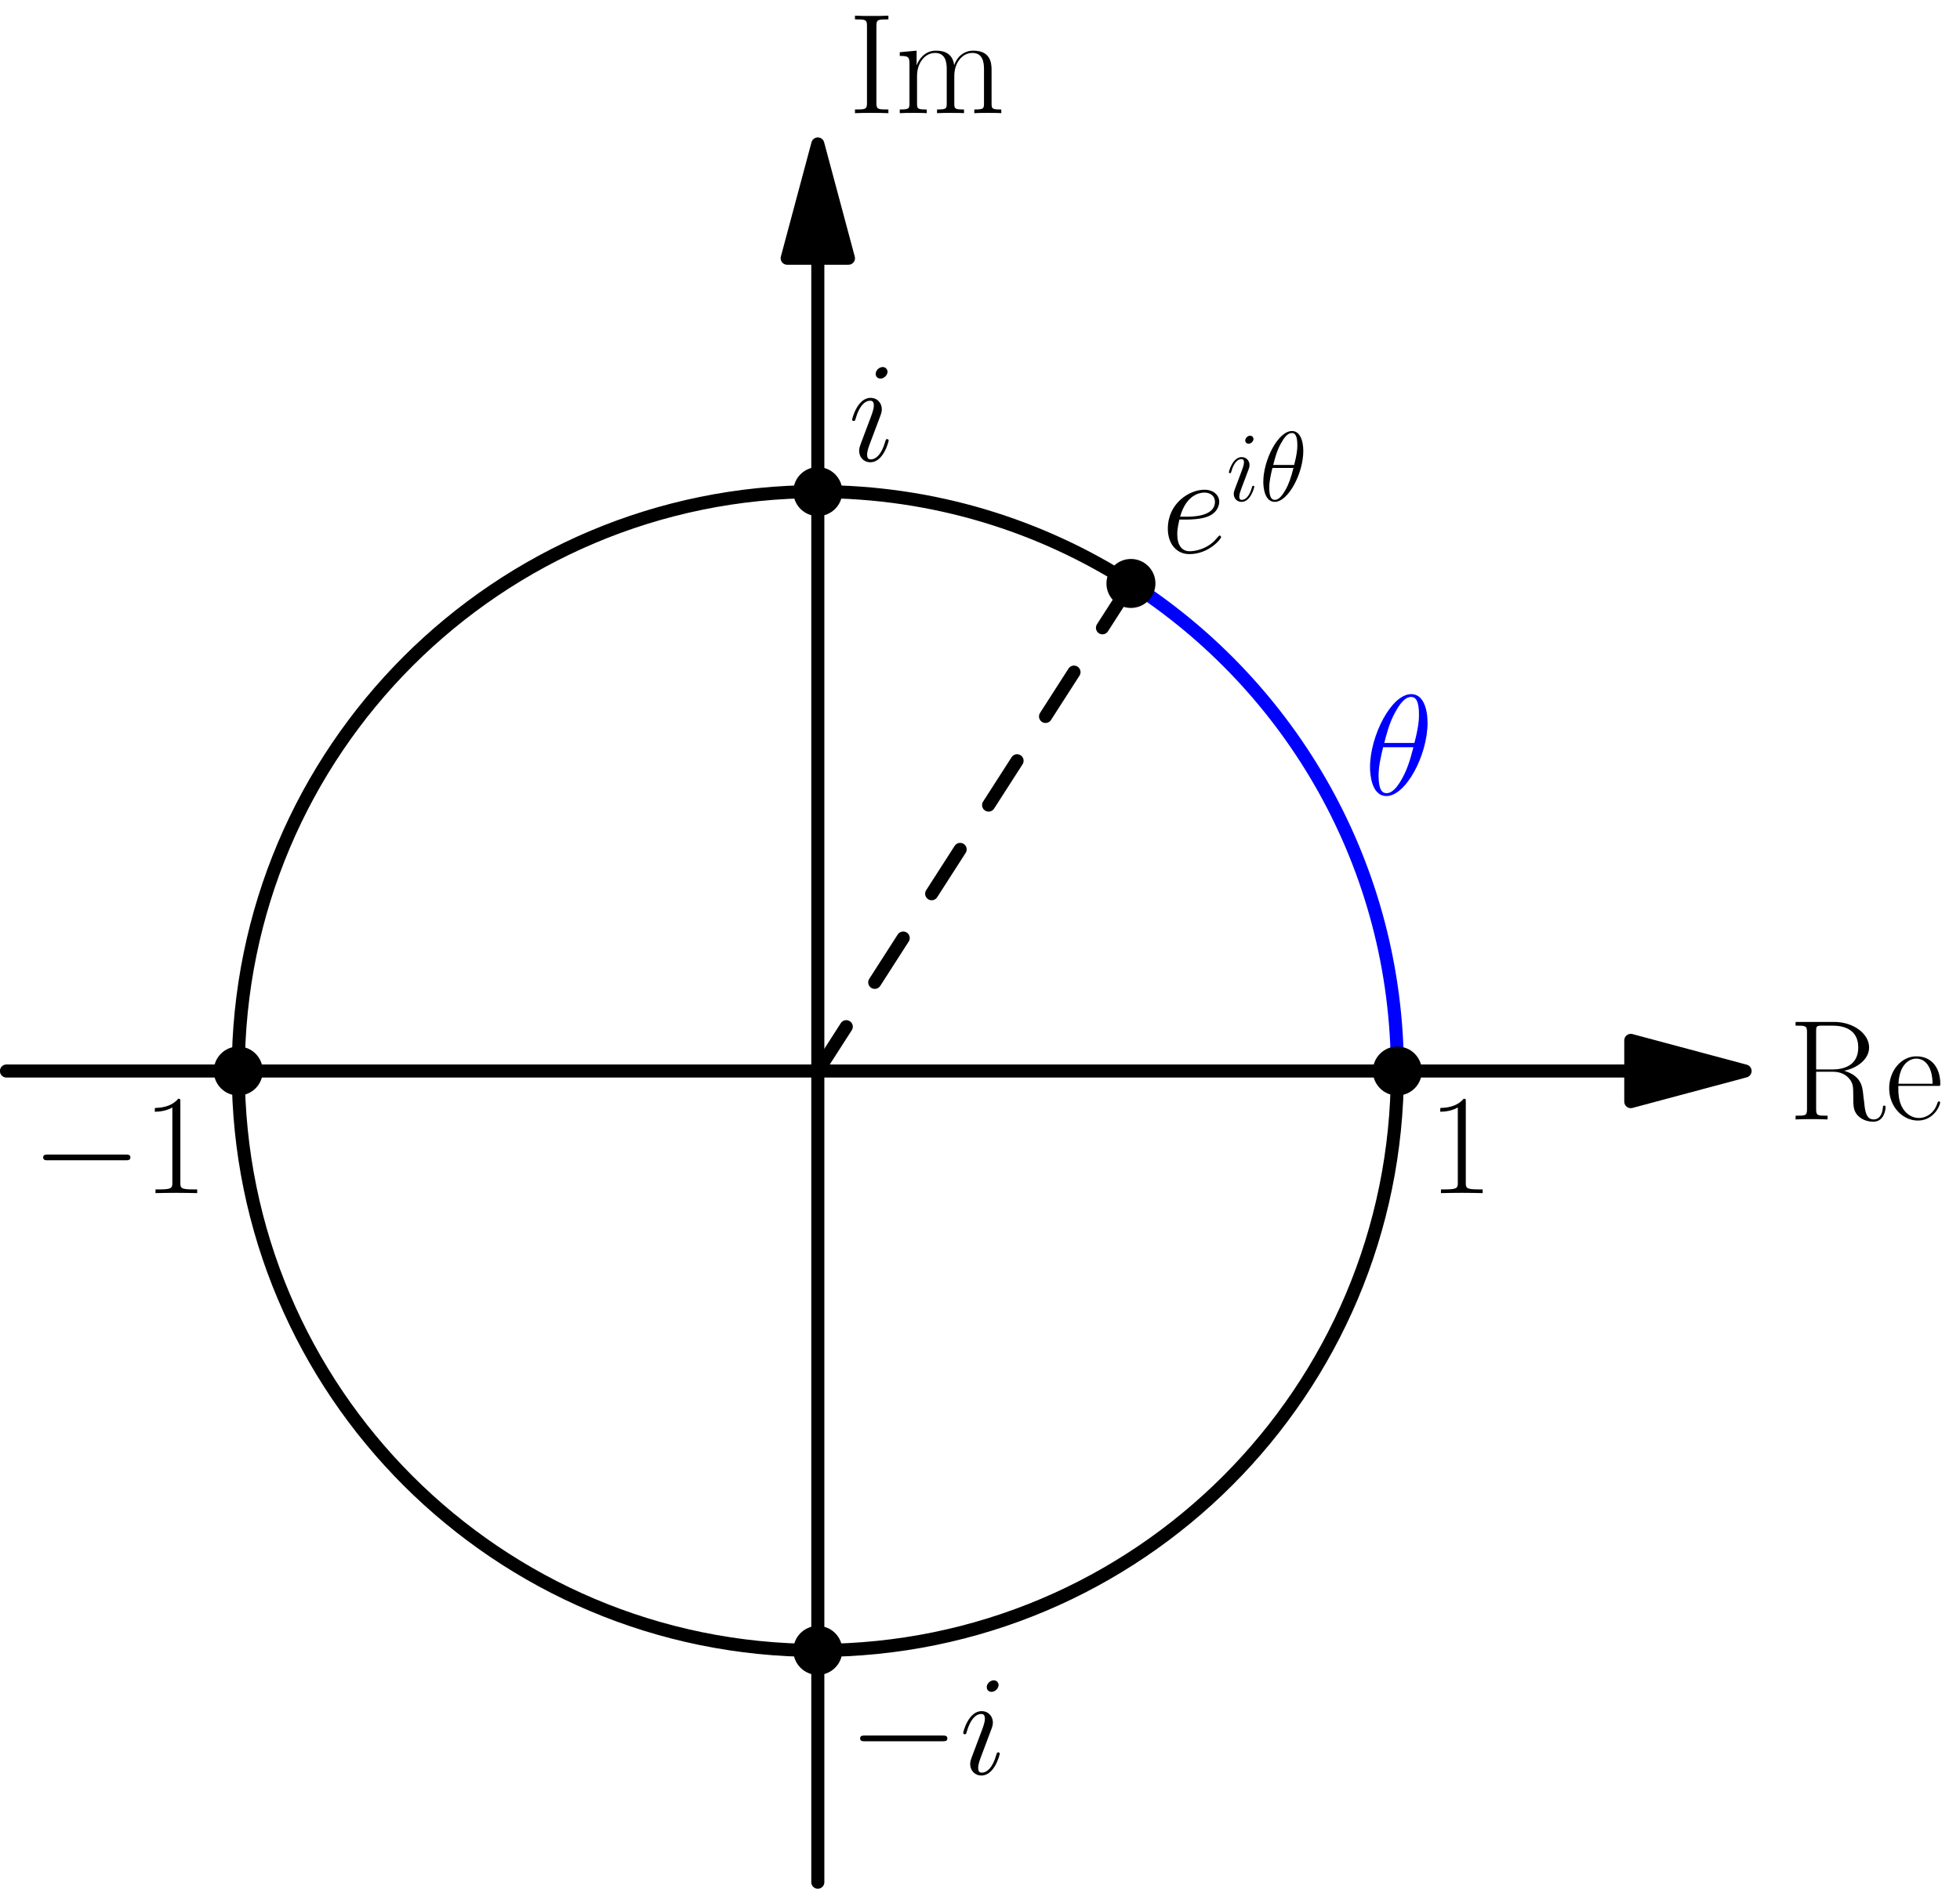 <?xml version='1.0' encoding='ISO-8859-1'?>
<!DOCTYPE svg PUBLIC "-//W3C//DTD SVG 1.1//EN" "http://www.w3.org/Graphics/SVG/1.1/DTD/svg11.dtd">
<!-- This file was generated by dvisvgm 1.2.2 (x86_64-pc-linux-gnu) -->
<!-- Sun Feb 18 16:08:30 2018 -->
<svg height='327.964pt' version='1.1' viewBox='56.409 53.858 340.158 327.964' width='340.158pt' xmlns='http://www.w3.org/2000/svg' xmlns:xlink='http://www.w3.org/1999/xlink'>
<defs>
<path d='M6.618 -15.898C6.618 -16.421 6.593 -16.446 6.245 -16.446C5.275 -15.276 3.807 -14.903 2.413 -14.853C2.339 -14.853 2.214 -14.853 2.189 -14.804S2.165 -14.704 2.165 -14.182C2.936 -14.182 4.23 -14.331 5.225 -14.928V-1.816C5.225 -0.945 5.175 -0.647 3.035 -0.647H2.289V0C3.483 -0.025 4.727 -0.05 5.921 -0.05S8.36 -0.025 9.554 0V-0.647H8.808C6.668 -0.647 6.618 -0.921 6.618 -1.816V-15.898Z' id='g0-49'/>
<path d='M4.901 -15.227C4.901 -16.346 5.2 -16.346 6.991 -16.346V-16.993C6.195 -16.943 4.926 -16.943 4.08 -16.943S1.966 -16.943 1.169 -16.993V-16.346C2.961 -16.346 3.259 -16.346 3.259 -15.227V-1.766C3.259 -0.647 2.961 -0.647 1.169 -0.647V0C1.966 -0.05 3.234 -0.05 4.08 -0.05S6.195 -0.05 6.991 0V-0.647C5.2 -0.647 4.901 -0.647 4.901 -1.766V-15.227Z' id='g0-73'/>
<path d='M9.753 -8.484C12.117 -8.957 14.107 -10.549 14.107 -12.54C14.107 -14.878 11.47 -16.993 7.986 -16.993H1.294V-16.346C3.01 -16.346 3.284 -16.346 3.284 -15.227V-1.766C3.284 -0.647 3.01 -0.647 1.294 -0.647V0C2.015 -0.05 3.309 -0.05 4.08 -0.05S6.145 -0.05 6.867 0V-0.647C5.15 -0.647 4.876 -0.647 4.876 -1.766V-8.31H7.787C9.206 -8.31 10.002 -7.738 10.35 -7.414C11.345 -6.444 11.345 -5.772 11.345 -4.08C11.345 -2.413 11.345 -1.567 12.092 -0.722C13.037 0.299 14.306 0.398 14.853 0.398C16.695 0.398 16.968 -1.667 16.968 -2.09C16.968 -2.239 16.968 -2.413 16.744 -2.413C16.545 -2.413 16.52 -2.264 16.52 -2.165C16.396 -0.547 15.674 0 14.903 0C13.535 0 13.385 -1.567 13.236 -3.085C13.162 -3.608 13.112 -3.981 13.062 -4.528C12.913 -5.772 12.714 -7.588 9.753 -8.484ZM7.713 -8.708H4.876V-15.376C4.876 -16.222 4.926 -16.346 5.921 -16.346H7.738C9.803 -16.346 12.216 -15.625 12.216 -12.54C12.216 -9.33 9.579 -8.708 7.713 -8.708Z' id='g0-82'/>
<path d='M9.479 -5.847C9.579 -5.946 9.579 -5.996 9.579 -6.245C9.579 -8.783 8.235 -10.997 5.399 -10.997C2.762 -10.997 0.672 -8.484 0.672 -5.424C0.672 -2.189 3.035 0.199 5.673 0.199C8.459 0.199 9.554 -2.438 9.554 -2.961C9.554 -3.135 9.405 -3.135 9.355 -3.135C9.181 -3.135 9.156 -3.085 9.056 -2.787C8.509 -1.095 7.141 -0.249 5.847 -0.249C4.777 -0.249 3.707 -0.846 3.035 -1.941C2.264 -3.21 2.264 -4.677 2.264 -5.847H9.479ZM2.289 -6.22C2.463 -9.803 4.379 -10.599 5.374 -10.599C7.066 -10.599 8.21 -9.007 8.235 -6.22H2.289Z' id='g0-101'/>
<path d='M16.819 -7.564C16.819 -8.808 16.595 -10.897 13.634 -10.897C11.942 -10.897 10.773 -9.753 10.325 -8.409H10.3C10.002 -10.45 8.534 -10.897 7.141 -10.897C5.175 -10.897 4.155 -9.38 3.782 -8.385H3.757V-10.897L0.821 -10.624V-9.977C2.289 -9.977 2.513 -9.828 2.513 -8.633V-1.717C2.513 -0.771 2.413 -0.647 0.821 -0.647V0C1.418 -0.05 2.513 -0.05 3.16 -0.05S4.926 -0.05 5.523 0V-0.647C3.931 -0.647 3.832 -0.746 3.832 -1.717V-6.494C3.832 -8.783 5.225 -10.499 6.966 -10.499C8.808 -10.499 9.007 -8.857 9.007 -7.663V-1.717C9.007 -0.771 8.907 -0.647 7.315 -0.647V0C7.912 -0.05 9.007 -0.05 9.653 -0.05S11.42 -0.05 12.017 0V-0.647C10.425 -0.647 10.325 -0.746 10.325 -1.717V-6.494C10.325 -8.783 11.719 -10.499 13.46 -10.499C15.301 -10.499 15.5 -8.857 15.5 -7.663V-1.717C15.5 -0.771 15.401 -0.647 13.808 -0.647V0C14.405 -0.05 15.5 -0.05 16.147 -0.05S17.914 -0.05 18.511 0V-0.647C16.918 -0.647 16.819 -0.746 16.819 -1.717V-7.564Z' id='g0-109'/>
<path d='M11.022 -12.515C11.022 -15.052 10.226 -17.515 8.186 -17.515C4.702 -17.515 0.995 -10.226 0.995 -4.752C0.995 -3.608 1.244 0.249 3.856 0.249C7.24 0.249 11.022 -6.867 11.022 -12.515ZM3.483 -9.007C3.856 -10.475 4.379 -12.564 5.374 -14.331C6.195 -15.824 7.066 -17.018 8.161 -17.018C8.982 -17.018 9.529 -16.321 9.529 -13.933C9.529 -13.037 9.454 -11.793 8.733 -9.007H3.483ZM8.559 -8.26C7.937 -5.822 7.414 -4.254 6.519 -2.687C5.797 -1.418 4.926 -0.249 3.881 -0.249C3.11 -0.249 2.488 -0.846 2.488 -3.309C2.488 -4.926 2.886 -6.618 3.284 -8.26H8.559Z' id='g1-18'/>
<path d='M4.454 -5.772C5.125 -5.772 6.817 -5.822 8.011 -6.27C9.902 -6.991 10.076 -8.434 10.076 -8.882C10.076 -9.977 9.131 -10.972 7.489 -10.972C4.876 -10.972 1.12 -8.608 1.12 -4.18C1.12 -1.567 2.612 0.249 4.876 0.249C8.26 0.249 10.4 -2.388 10.4 -2.712C10.4 -2.861 10.251 -2.986 10.151 -2.986C10.076 -2.986 10.052 -2.961 9.828 -2.737C8.235 -0.622 5.872 -0.249 4.926 -0.249C3.508 -0.249 2.762 -1.368 2.762 -3.21C2.762 -3.558 2.762 -4.18 3.135 -5.772H4.454ZM3.259 -6.27C4.329 -10.101 6.693 -10.475 7.489 -10.475C8.584 -10.475 9.33 -9.828 9.33 -8.882C9.33 -6.27 5.349 -6.27 4.304 -6.27H3.259Z' id='g1-101'/>
<path d='M7.041 -3.558C7.041 -3.682 6.942 -3.782 6.792 -3.782C6.568 -3.782 6.543 -3.707 6.419 -3.284C5.772 -1.02 4.752 -0.249 3.931 -0.249C3.632 -0.249 3.284 -0.323 3.284 -1.07C3.284 -1.742 3.583 -2.488 3.856 -3.234L5.598 -7.862C5.673 -8.061 5.847 -8.509 5.847 -8.982C5.847 -10.027 5.1 -10.972 3.881 -10.972C1.592 -10.972 0.672 -7.364 0.672 -7.165C0.672 -7.066 0.771 -6.942 0.945 -6.942C1.169 -6.942 1.194 -7.041 1.294 -7.389C1.891 -9.479 2.836 -10.475 3.807 -10.475C4.031 -10.475 4.454 -10.45 4.454 -9.653C4.454 -9.007 4.13 -8.186 3.931 -7.638L2.189 -3.01C2.04 -2.612 1.891 -2.214 1.891 -1.766C1.891 -0.647 2.662 0.249 3.856 0.249C6.145 0.249 7.041 -3.384 7.041 -3.558ZM6.842 -15.525C6.842 -15.898 6.543 -16.346 5.996 -16.346C5.424 -16.346 4.777 -15.799 4.777 -15.152C4.777 -14.53 5.299 -14.331 5.598 -14.331C6.27 -14.331 6.842 -14.978 6.842 -15.525Z' id='g1-105'/>
<path d='M16.396 -5.722C16.819 -5.722 17.267 -5.722 17.267 -6.22S16.819 -6.718 16.396 -6.718H2.936C2.513 -6.718 2.065 -6.718 2.065 -6.22S2.513 -5.722 2.936 -5.722H16.396Z' id='g2-0'/>
<use id='g3-18' transform='scale(0.695)' xlink:href='#g1-18'/>
<use id='g3-105' transform='scale(0.695)' xlink:href='#g1-105'/>
</defs>
<g id='page1' transform='matrix(0.996 0 0 0.996 0 0)'>
<g transform='matrix(1 0 0 1 199.137 240.738)'>
<path d='M 141.658 0L -141.378 -0' fill='none' stroke='#000000' stroke-linecap='round' stroke-linejoin='round' stroke-miterlimit='10.037' stroke-width='2.276'/>
</g>
<g transform='matrix(1 0 0 1 199.137 240.738)'>
<path d='M 161.575 0L 141.658 -5.337L 141.658 5.337L 161.575 0Z' fill='#000000'/>
</g>
<g transform='matrix(1 0 0 1 199.137 240.738)'>
<path d='M 161.575 0L 141.658 -5.337L 141.658 5.337L 161.575 0Z' fill='none' stroke='#000000' stroke-linecap='round' stroke-linejoin='round' stroke-miterlimit='10.037' stroke-width='2.276'/>
</g><use x='368.216' xlink:href='#g0-82' y='249.176'/>
<use x='385.146' xlink:href='#g0-101' y='249.176'/>

<g transform='matrix(1 0 0 1 199.137 240.738)'>
<path d='M 0 -141.658L 0 141.378' fill='none' stroke='#000000' stroke-linecap='round' stroke-linejoin='round' stroke-miterlimit='10.037' stroke-width='2.276'/>
</g>
<g transform='matrix(1 0 0 1 199.137 240.738)'>
<path d='M 0 -161.575L -5.337 -141.658L 5.337 -141.658L 0 -161.575Z' fill='#000000'/>
</g>
<g transform='matrix(1 0 0 1 199.137 240.738)'>
<path d='M 0 -161.575L -5.337 -141.658L 5.337 -141.658L 0 -161.575Z' fill='none' stroke='#000000' stroke-linecap='round' stroke-linejoin='round' stroke-miterlimit='10.037' stroke-width='2.276'/>
</g><use x='204.445' xlink:href='#g0-73' y='73.799'/>
<use x='212.595' xlink:href='#g0-109' y='73.799'/>

<g transform='matrix(1 0 0 1 199.137 240.738)'>
<path d='M 100.985 0C 100.985 -35.67 82.491 -67.02 54.569 -84.986' fill='none' stroke='#0000ff' stroke-linecap='round' stroke-linejoin='round' stroke-miterlimit='10.037' stroke-width='2.276'/>
</g><g fill='#0000ff'>
<use x='294.36' xlink:href='#g1-18' y='192.565'/>
</g>

<g transform='matrix(1 0 0 1 199.137 240.738)'>
<path d='M 54.569 -84.986C 38.833 -95.111 20.102 -100.985 0 -100.985C -55.772 -100.985 -100.985 -55.772 -100.985 -0C -100.985 55.772 -55.772 100.985 0 100.985C 55.772 100.985 100.985 55.772 100.985 0' fill='none' stroke='#000000' stroke-linecap='round' stroke-linejoin='round' stroke-miterlimit='10.037' stroke-width='2.276'/>
</g>
<g transform='matrix(1 0 0 1 199.137 240.738)'>
<circle cx='0' cy='-100.985' r='4.268' fill='#000000'/>
</g><use x='204.445' xlink:href='#g1-105' y='134.39'/>

<g transform='matrix(1 0 0 1 199.137 240.738)'>
<circle cx='0' cy='100.985' r='4.268' fill='#000000'/>
</g><use x='204.445' xlink:href='#g2-0' y='363.276'/>
<use x='223.796' xlink:href='#g1-105' y='363.276'/>

<g transform='matrix(1 0 0 1 199.137 240.738)'>
<circle cx='100.985' cy='-0' r='4.268' fill='#000000'/>
</g><use x='305.429' xlink:href='#g0-49' y='262.019'/>

<g transform='matrix(1 0 0 1 199.137 240.738)'>
<circle cx='-100.985' cy='-0' r='4.268' fill='#000000'/>
</g><use x='62.092' xlink:href='#g2-0' y='262.019'/>
<use x='81.443' xlink:href='#g0-49' y='262.019'/>

<g transform='matrix(1 0 0 1 199.137 240.738)'>
<path d='M 0 0L 54.562 -84.975' fill='none' stroke='#000000' stroke-linecap='round' stroke-linejoin='round' stroke-miterlimit='10.037' stroke-width='2.276' stroke-dasharray='9.18,9.18'/>
</g>
<g transform='matrix(1 0 0 1 199.137 240.738)'>
<circle cx='54.562' cy='-84.975' r='4.268' fill='#000000'/>
</g><use x='259.007' xlink:href='#g1-101' y='150.399'/>
<use x='270.298' xlink:href='#g3-105' y='141.37'/>
<use x='276.07' xlink:href='#g3-18' y='141.37'/>
</g>
</svg>
